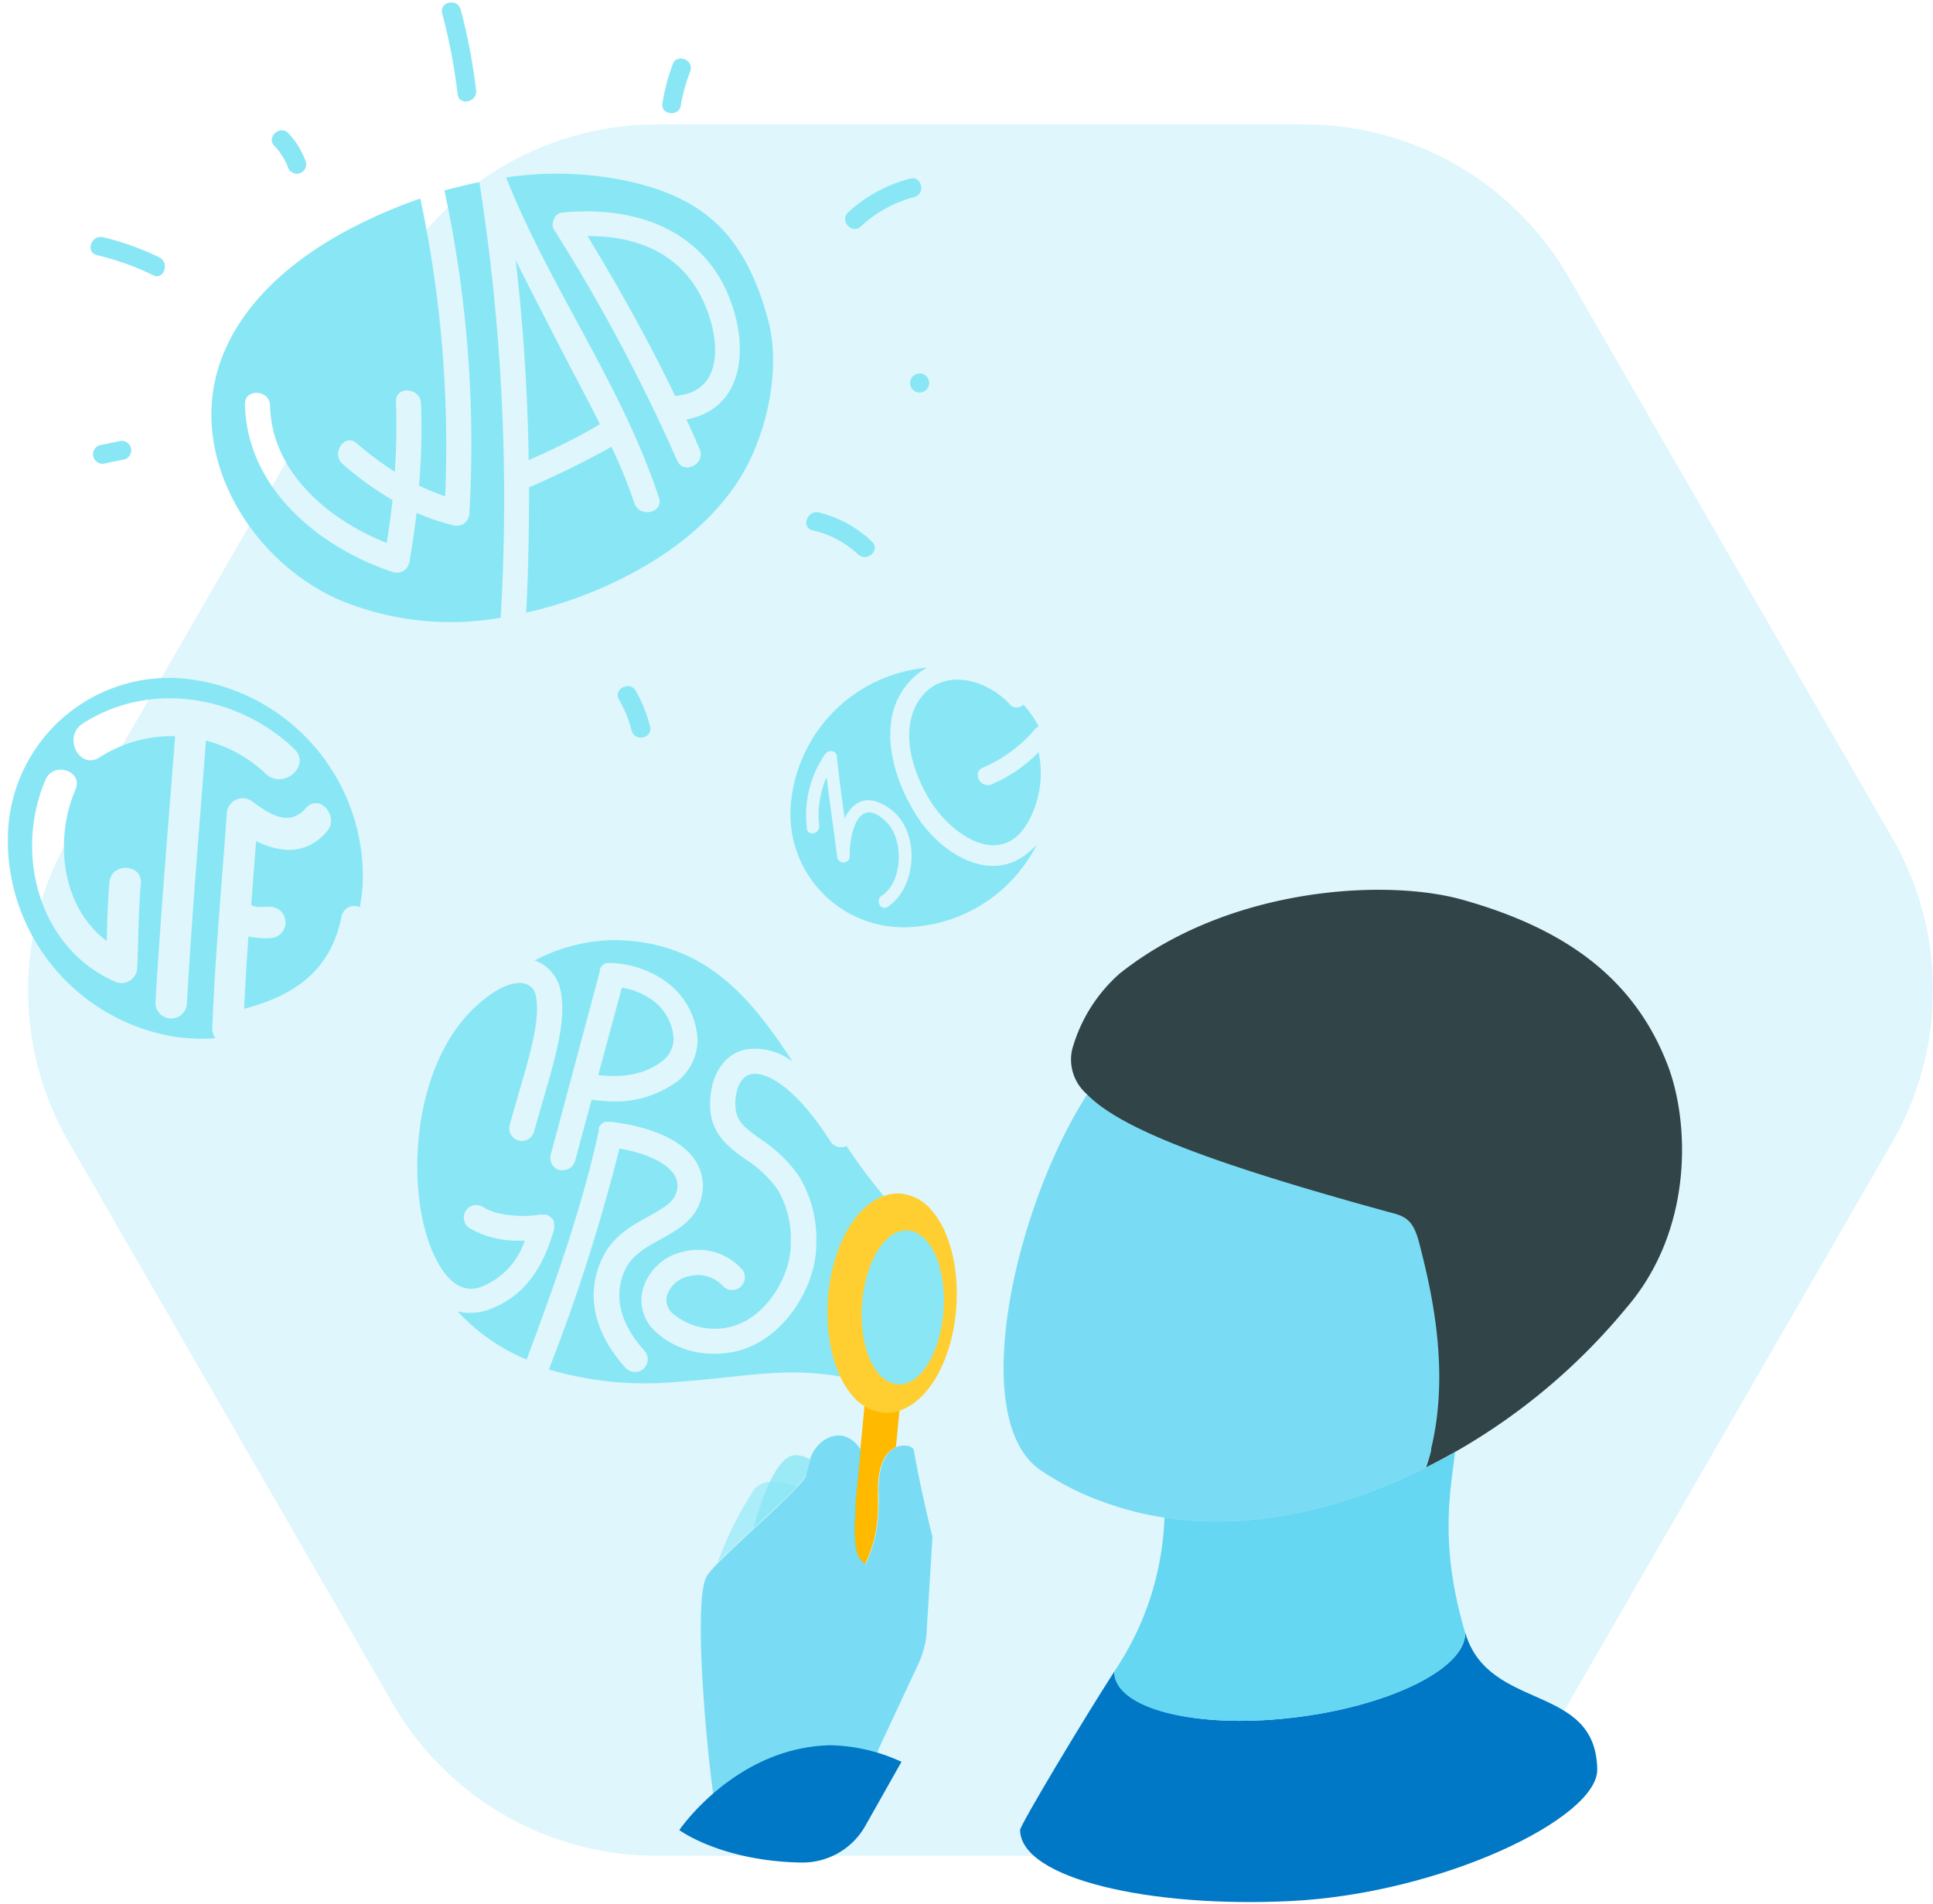 <svg xmlns="http://www.w3.org/2000/svg" width="203" height="200" viewBox="0 0 203 200">
    <g fill="none" fill-rule="nonzero">
        <path fill="#60D5F2" d="M69 194.93h68a32 32 0 0 0 27.71-16l34-58.93a32 32 0 0 0 0-32l-34-58.93a32 32 0 0 0-27.71-16H69a32 32 0 0 0-27.71 16L7.24 88a32 32 0 0 0 0 32l34 58.93a32 32 0 0 0 27.76 16z" opacity=".2"/>
        <path fill="#89E7F5" d="M70.74 109.07a3 3 0 0 1-1.15 2.36c-1.7 1.33-3.88 1.82-6.77 1.5l2.49-9.19a7.58 7.58 0 0 1 3.13 1.26 5.4 5.4 0 0 1 2.3 4.07z"/>
        <path fill="#89E7F5" d="M95.5 128.63a59.23 59.23 0 0 1-6.6-8.25 1.33 1.33 0 0 1-1.69-.49c-3.69-5.78-6.81-7.41-8.36-7.05-1.22.28-1.52 1.82-1.59 2.47-.25 2.29.75 3 2.59 4.33a14.74 14.74 0 0 1 4.07 3.93 12.76 12.76 0 0 1 1.8 7.2c0 4.26-3.24 9.71-8 11.06a9.73 9.73 0 0 1-3.23.35 8.81 8.81 0 0 1-5.64-2.3 4.43 4.43 0 0 1-1.35-4.41 5.65 5.65 0 0 1 4.29-4 6.21 6.21 0 0 1 6.1 1.82 1.332 1.332 0 0 1-2 1.76 3.59 3.59 0 0 0-3.51-1 3 3 0 0 0-2.35 2.1c-.152.69.1 1.407.65 1.85a6.86 6.86 0 0 0 6.29 1.3c3.56-1 6.06-5.31 6.07-8.54A10.29 10.29 0 0 0 81.7 125a12.22 12.22 0 0 0-3.41-3.23c-2-1.45-4.1-2.94-3.66-6.77.28-2.52 1.63-4.29 3.62-4.75a6.41 6.41 0 0 1 5 1.28c-4.56-7-9.25-12.48-18.34-12.78a18.31 18.31 0 0 0-8.75 2.13 4.23 4.23 0 0 1 2.71 3.17c.62 3.06-.5 6.9-1.79 11.33-.32 1.12-.66 2.28-1 3.49a1.322 1.322 0 1 1-2.55-.7c.33-1.22.68-2.39 1-3.53 1.2-4.1 2.23-7.64 1.74-10.06a1.6 1.6 0 0 0-1.06-1.23c-.56-.19-2.18-.36-5 2.15-7.49 6.58-7.8 21.35-4 27.51 1.9 3.12 3.86 2.34 4.5 2.09a7.84 7.84 0 0 0 4.4-4.78h-1A10 10 0 0 1 49.3 129a1.32 1.32 0 1 1 1.46-2.2c1.32.88 4.13 1.11 5.94.78h.65l.14.05.1.05.12.08.09.08.1.09.1.07a.6.6 0 0 1 .08.12l.06.11.05.12v.49a.77.77 0 0 1 0 .12.87.87 0 0 1 0 .14c-1.23 4.41-3.33 7.07-6.6 8.36a5.94 5.94 0 0 1-2.55.44 5.17 5.17 0 0 1-1-.17 20.64 20.64 0 0 0 7.27 5.08c2.76-7.42 5.77-15.72 7.58-24.07v-.06a1 1 0 0 1 0-.14v-.11l.07-.12.07-.09a.53.53 0 0 1 .08-.1l.09-.08.1-.08.1-.06.12-.06h.71c2.42.3 6.77 1.19 8.68 3.91a4.84 4.84 0 0 1 .76 4c-.52 2.32-2.5 3.43-4.26 4.4-1.49.83-2.91 1.61-3.65 3-1 1.91-1.44 5 1.93 8.75a1.33 1.33 0 0 1-.11 1.87 1.34 1.34 0 0 1-1 .33 1.33 1.33 0 0 1-.91-.44c-4.6-5.17-3.43-9.56-2.31-11.72s3-3.21 4.71-4.15c1.71-.94 2.72-1.55 3-2.66a2.16 2.16 0 0 0-.35-1.86c-.84-1.19-2.92-2.15-5.67-2.63a192 192 0 0 1-7.41 23.21 35.87 35.87 0 0 0 13.13 1.33c9.38-.64 13.41-2.29 23.11.82 0 0 5.19.48 5.7-8.07.51-8.55-4.08-9.3-4.08-9.3zm-24.28-15.11a11 11 0 0 1-7.74 2.12c-.44 0-.89-.07-1.35-.13l-1.73 6.4a1.32 1.32 0 0 1-1.35 1h-.28a1.32 1.32 0 0 1-.93-1.62L63 102a.47.47 0 0 1 0-.09v-.13l.07-.12.06-.11.09-.1.08-.08.12-.08.09-.07.12-.06H64.3a10.5 10.5 0 0 1 5.7 2 8 8 0 0 1 3.26 6.1 5.68 5.68 0 0 1-2.04 4.26zM50.34 19.13a213.64 213.64 0 0 1 2.24 45.76 30.46 30.46 0 0 1-17-1.9c-9-4-15.37-14.31-12.81-23.78 1.92-7.07 8.1-12.21 14.63-15.5a53.92 53.92 0 0 1 6.74-2.86 124.86 124.86 0 0 1 2.61 31.28A22.61 22.61 0 0 1 44 51a67.19 67.19 0 0 0 .21-8.64c-.07-1.68-2.7-1.85-2.63-.15a66.78 66.78 0 0 1-.12 7.35 33.93 33.93 0 0 1-4-3c-1.29-1.11-2.73 1.1-1.46 2.2a34 34 0 0 0 5.22 3.76c-.16 1.51-.37 3-.6 4.52-6.1-2.42-12.09-7.41-12.26-14.42 0-1.69-2.68-1.86-2.64-.15.22 8.8 7.7 15 15.51 17.61A1.34 1.34 0 0 0 43 59c.3-1.72.55-3.43.75-5.13a23.07 23.07 0 0 0 3.79 1.29 1.34 1.34 0 0 0 1.75-1.17A126.65 126.65 0 0 0 46.67 20c1.22-.31 2.44-.62 3.67-.87zM55.52 48.34a209.5 209.5 0 0 0-1.36-21c1.49 3 3.06 6 4.56 8.94C60.1 39 61.63 41.77 63 44.56c-2.4 1.44-4.91 2.63-7.48 3.78zM73.24 30.45c2.24 3.76 3.47 10.72-2.34 11.13-2.77-5.74-5.9-11.37-9.2-16.78 4.59-.04 9.04 1.44 11.54 5.65z"/>
        <path fill="#89E7F5" d="M80.66 33.59c-2.48-9.19-7-13-15.32-14.69a36.19 36.19 0 0 0-12.19-.26C57.71 30.16 65.34 40.5 69.2 52.28c.53 1.62-2.06 2.15-2.59.55a50.92 50.92 0 0 0-2.4-5.9 92 92 0 0 1-8.65 4.26c0 4.4-.08 8.79-.3 13.16a43.51 43.51 0 0 0 8.83-3C69.19 59 74 55.65 77.21 51c3.21-4.65 4.91-12 3.45-17.41zm-8.58 10.47c.48 1 .94 2.07 1.39 3.11.68 1.56-1.67 2.76-2.36 1.2a185.39 185.39 0 0 0-12.87-24.16 1.06 1.06 0 0 1-.07-1.14 1 1 0 0 1 1-.75c7.26-.69 14.43 1.6 17.37 8.81 2.21 5.46 1.52 11.82-4.46 12.93zM108.15 89.42c-4 3.57-9.22.27-11.69-3.44-2.68-4-4.66-10.47-.84-14.5a6.81 6.81 0 0 1 1.73-1.34 15.74 15.74 0 0 0-14.3 14.4A11.88 11.88 0 0 0 96 97.35a15.79 15.79 0 0 0 12.89-8.65 7.75 7.75 0 0 1-.74.72zM93.2 95.26c-.72.47-1.31-.72-.6-1.18 2.24-1.47 2.33-5.82.55-7.67-3.08-3.18-4 1.46-3.91 3.6a.67.67 0 0 1-1.31.1c-.35-2.83-.78-5.65-1.12-8.48a9.92 9.92 0 0 0-.78 5.12c.08.84-1.22 1.12-1.29.28a11.29 11.29 0 0 1 1.94-7.85c.3-.43 1.14-.37 1.2.22.22 2.19.52 4.38.82 6.56.85-1.75 2.4-2.73 4.77-1 3.19 2.28 2.91 8.21-.26 10.3h-.01z"/>
        <path fill="#89E7F5" d="M106.07 74a.94.94 0 0 0 1.4 0 11.18 11.18 0 0 1 1.61 2.31 1.11 1.11 0 0 0-.42.32 14.74 14.74 0 0 1-5.43 4c-1.18.48-.27 2.25.9 1.76a15.36 15.36 0 0 0 4.94-3.38 10.51 10.51 0 0 1-1.09 7.31c-2.86 5.1-8.18 1.26-10.33-2.27-1.75-2.87-3.11-7-1.35-10.15 2.22-3.9 7.13-2.77 9.77.1zM20.58 71.44a16.94 16.94 0 0 0-19.74 16c-.417 10.574 7.131 19.793 17.58 21.47 1.39.203 2.8.25 4.2.14a1.64 1.64 0 0 1-.32-1.05c.27-7.54 1-15.07 1.52-22.6a1.67 1.67 0 0 1 2.56-1.29c1.79 1.29 3.91 2.88 5.75.77 1.39-1.6 3.58.89 2.19 2.47-2.19 2.52-4.9 2.22-7.42 1-.18 2.24-.353 4.487-.52 6.74l.32.11.25.06h.08c.207.011.413.011.62 0h.45a1.65 1.65 0 0 1 .61 3.24 8.05 8.05 0 0 1-2.62-.13c-.18 2.53-.33 5.06-.45 7.59 5.13-1.34 9.07-3.89 10.22-9.66a1.35 1.35 0 0 1 1.92-1 16.89 16.89 0 0 0 .31-2.45c.391-10.529-7.113-19.704-17.51-21.41zm-6.17 30.27a1.67 1.67 0 0 1-2.18 1.47c-8.16-3.49-10.79-13.5-7.44-21.29.83-1.95 4-.9 3.13 1.05-2.26 5.3-1.45 12.38 3.29 15.9.05-2.07.1-4.13.29-6.2.19-2.07 3.49-1.93 3.29.18-.27 2.97-.24 5.93-.38 8.89zm13.51-20.42a14.37 14.37 0 0 0-6.29-3.5c-.7 9.21-1.49 18.41-2 27.63a1.652 1.652 0 1 1-3.3-.18c.55-9.31 1.35-18.61 2.06-27.91a13.93 13.93 0 0 0-7.91 2.21c-2.15 1.39-3.93-2.16-1.8-3.53 7.07-4.55 16.28-3 22.22 2.65 1.83 1.75-1.14 4.34-2.98 2.63zM90.4 23.79A13.23 13.23 0 0 1 96 20.7c1.23-.32.82-2.26-.42-1.94a15.31 15.31 0 0 0-6.52 3.55c-.91.87.41 2.35 1.34 1.48zM85.34 55.71a10.26 10.26 0 0 1 4.76 2.51c.92.87 2.41-.44 1.48-1.32A12.22 12.22 0 0 0 86 53.83c-1.25-.29-1.9 1.59-.66 1.88zM48.06 9.9c.15 1.26 2.09.84 1.94-.42A60.77 60.77 0 0 0 48.38 1c-.33-1.23-2.27-.82-1.94.42a60.77 60.77 0 0 1 1.62 8.48zM10.18 26.8a28.12 28.12 0 0 1 5.9 2.11c1.14.56 1.77-1.33.64-1.88a28.12 28.12 0 0 0-5.9-2.11c-1.24-.29-1.88 1.58-.64 1.88zM71.51 11a18.44 18.44 0 0 1 1-3.56c.37-1.22-1.51-1.86-1.88-.64a20.9 20.9 0 0 0-1.07 4.09c-.14 1.25 1.84 1.37 1.95.11zM12.69 46.31l-2.25.46a1 1 0 0 0 .42 1.94l2.25-.46a1 1 0 0 0-.42-1.94zM65 73.47a12.75 12.75 0 0 1 1.33 3.26c.31 1.23 2.25.83 1.94-.42a14.73 14.73 0 0 0-1.5-3.74c-.61-1.1-2.38-.21-1.77.9zM96.49 41.23a1.002 1.002 0 1 0 .11-2 1.002 1.002 0 0 0-.11 2zM30.29 17.71a1 1 0 0 0 1.33.43 1 1 0 0 0 .43-1.33A8.34 8.34 0 0 0 30.29 14c-.88-.92-2.36.4-1.48 1.32a6.92 6.92 0 0 1 1.48 2.39z"/>
        <path fill="#FFBA00" d="M94.65 146.2l-.56 5.81-.12.05-.18.11c-.85.54-1.6 1.8-1.58 4.37v2.1a14 14 0 0 1-1.36 5.67c-.66-.47-1.2-.94-1.13-4.37 0-.2 0-.65.09-1.28v-.73l.46-4.73v-.13c0-.26.05-.53.08-.79l.71-7.43 3.59 1.35z"/>
        <path fill="#89E7F5" d="M75.38 164.11c1-1 2.34-2.27 3.74-3.57 1.74-1.62 3.51-3.26 4.56-4.38 0 0-3.2-1.36-4.51.33a37.32 37.32 0 0 0-3.79 7.62z" opacity=".6"/>
        <path fill="#89E7F5" d="M79.12 160.54c2.63-2.45 5.33-4.94 5.51-5.62.13-.5.27-1 .42-1.64a3 3 0 0 0-1.57-.42c-2 .05-3.62 4.97-4.36 7.68z" opacity=".8"/>
        <path fill="#60D5F2" d="M97.93 161.44l-.65 10.46a10 10 0 0 1-.86 2.93l-4.14 8.86-.63 2.22-1.82 6.39-1.42.12-3.51.3-9.32.79c0-.19-.22-1.6-.49-3.62 0-.21-.06-.43-.09-.66-.03-.23-.1-.75-.15-1.15-.75-5.54-2.05-20.33-.6-22.56a11 11 0 0 1 1.2-1.39c1-1 2.35-2.27 3.74-3.57l.5-.46.49-.45.48-.45.94-.89.13-.13c.79-.76 1.49-1.44 2-2a6.7 6.7 0 0 0 .84-1 .56.56 0 0 0 .06-.11.43.43 0 0 0 0-.1c.13-.5.27-1 .43-1.64.51-2 3.39-4 5.34-1.06 0 .26-.05.53-.08.79v.13l-.26 2.64c-.08.82-.14 1.48-.2 2.09v.73c0 .63-.08 1.07-.09 1.28-.07 3.43.47 3.91 1.13 4.37a14 14 0 0 0 1.36-5.67c0-.64.05-1.33 0-2.1 0-2.57.73-3.83 1.58-4.37l.18-.11.12-.05a1.72 1.72 0 0 1 .36-.12h.09c.72-.14 1.32.14 1.38.44.68 3.99 1.92 9.01 1.96 9.12z" opacity=".8"/>
        <path fill="#0078C5" d="M94.67 185.06a18.64 18.64 0 0 0-7.41-1.74c-10 .18-15.92 8.91-15.92 8.91s4.36 3.24 12.72 3.41h.09a7.58 7.58 0 0 0 6.74-3.88l3.78-6.7z"/>
        <path fill="#60D5F2" d="M161.73 113.16l-11.36 39-.05.2-.52 1.77c-1.61.81-3.26 1.55-4.94 2.21-7.14 2.83-15 4.24-22.58 3.07a32.49 32.49 0 0 1-6-1.5 29.17 29.17 0 0 1-7.11-3.56c-7.58-5.4-2.62-27.49 5-39.4 1.9-2.95 45.51-.5 47.56-1.79z" opacity=".8"/>
        <path fill="#314448" d="M170.78 137.4a64.83 64.83 0 0 1-18 15.13c-1 .56-2 1.09-3 1.6.19-.59.37-1.18.52-1.77v-.2c2-8.29 0-16.75-1.27-21.64-.5-1.93-1.13-2.61-2.43-3-19.63-5.36-29-9-32.48-12.61a4.81 4.81 0 0 1-1.53-4.65 16.49 16.49 0 0 1 5-8c11.49-9.14 28-10 36-7.75 9.63 2.71 17.63 7.43 21.44 17.1 2.34 5.77 3.04 17.34-4.25 25.79z"/>
        <path fill="#0078C5" d="M167.74 185.86c.08 5.11-16.36 13.07-32.3 13.83-14.68.71-28.23-2.34-28.31-7.46 0-.54 6.73-11.75 9.88-16.63.06 3.81 8.34 6 18.53 4.85 10.19-1.15 18.39-5.13 18.34-8.94 2.46 8.34 13.72 5.22 13.86 14.35z"/>
        <path fill="#60D5F2" d="M153.87 171.51c.05 3.81-8.16 7.8-18.34 8.94-10.18 1.14-18.47-1-18.53-4.85a30.71 30.71 0 0 0 5.29-16.2c7.58 1.17 15.45-.24 22.58-3.07 1.68-.66 3.33-1.4 4.94-2.21 1-.51 2-1 3-1.6-.51 4.24-1.66 9.8 1.06 18.99z" opacity=".95"/>
        <path fill="#FFCF32" d="M97.87 127.17a4.8 4.8 0 0 0-3.48-1.81c-2.62-.06-5.1 2.33-6.47 6.23-1.83 5.26-1.14 11.84 1.59 15a4.78 4.78 0 0 0 3.48 1.81c2.63.06 5.1-2.33 6.47-6.23 1.83-5.28 1.14-11.86-1.59-15zm.47 14.19c-1.35 3.88-4 5.2-6 3s-2.42-7.19-1.07-11.06c1.35-3.87 4-5.2 6-3s2.43 7.19 1.08 11.06h-.01z"/>
    </g>
</svg>
